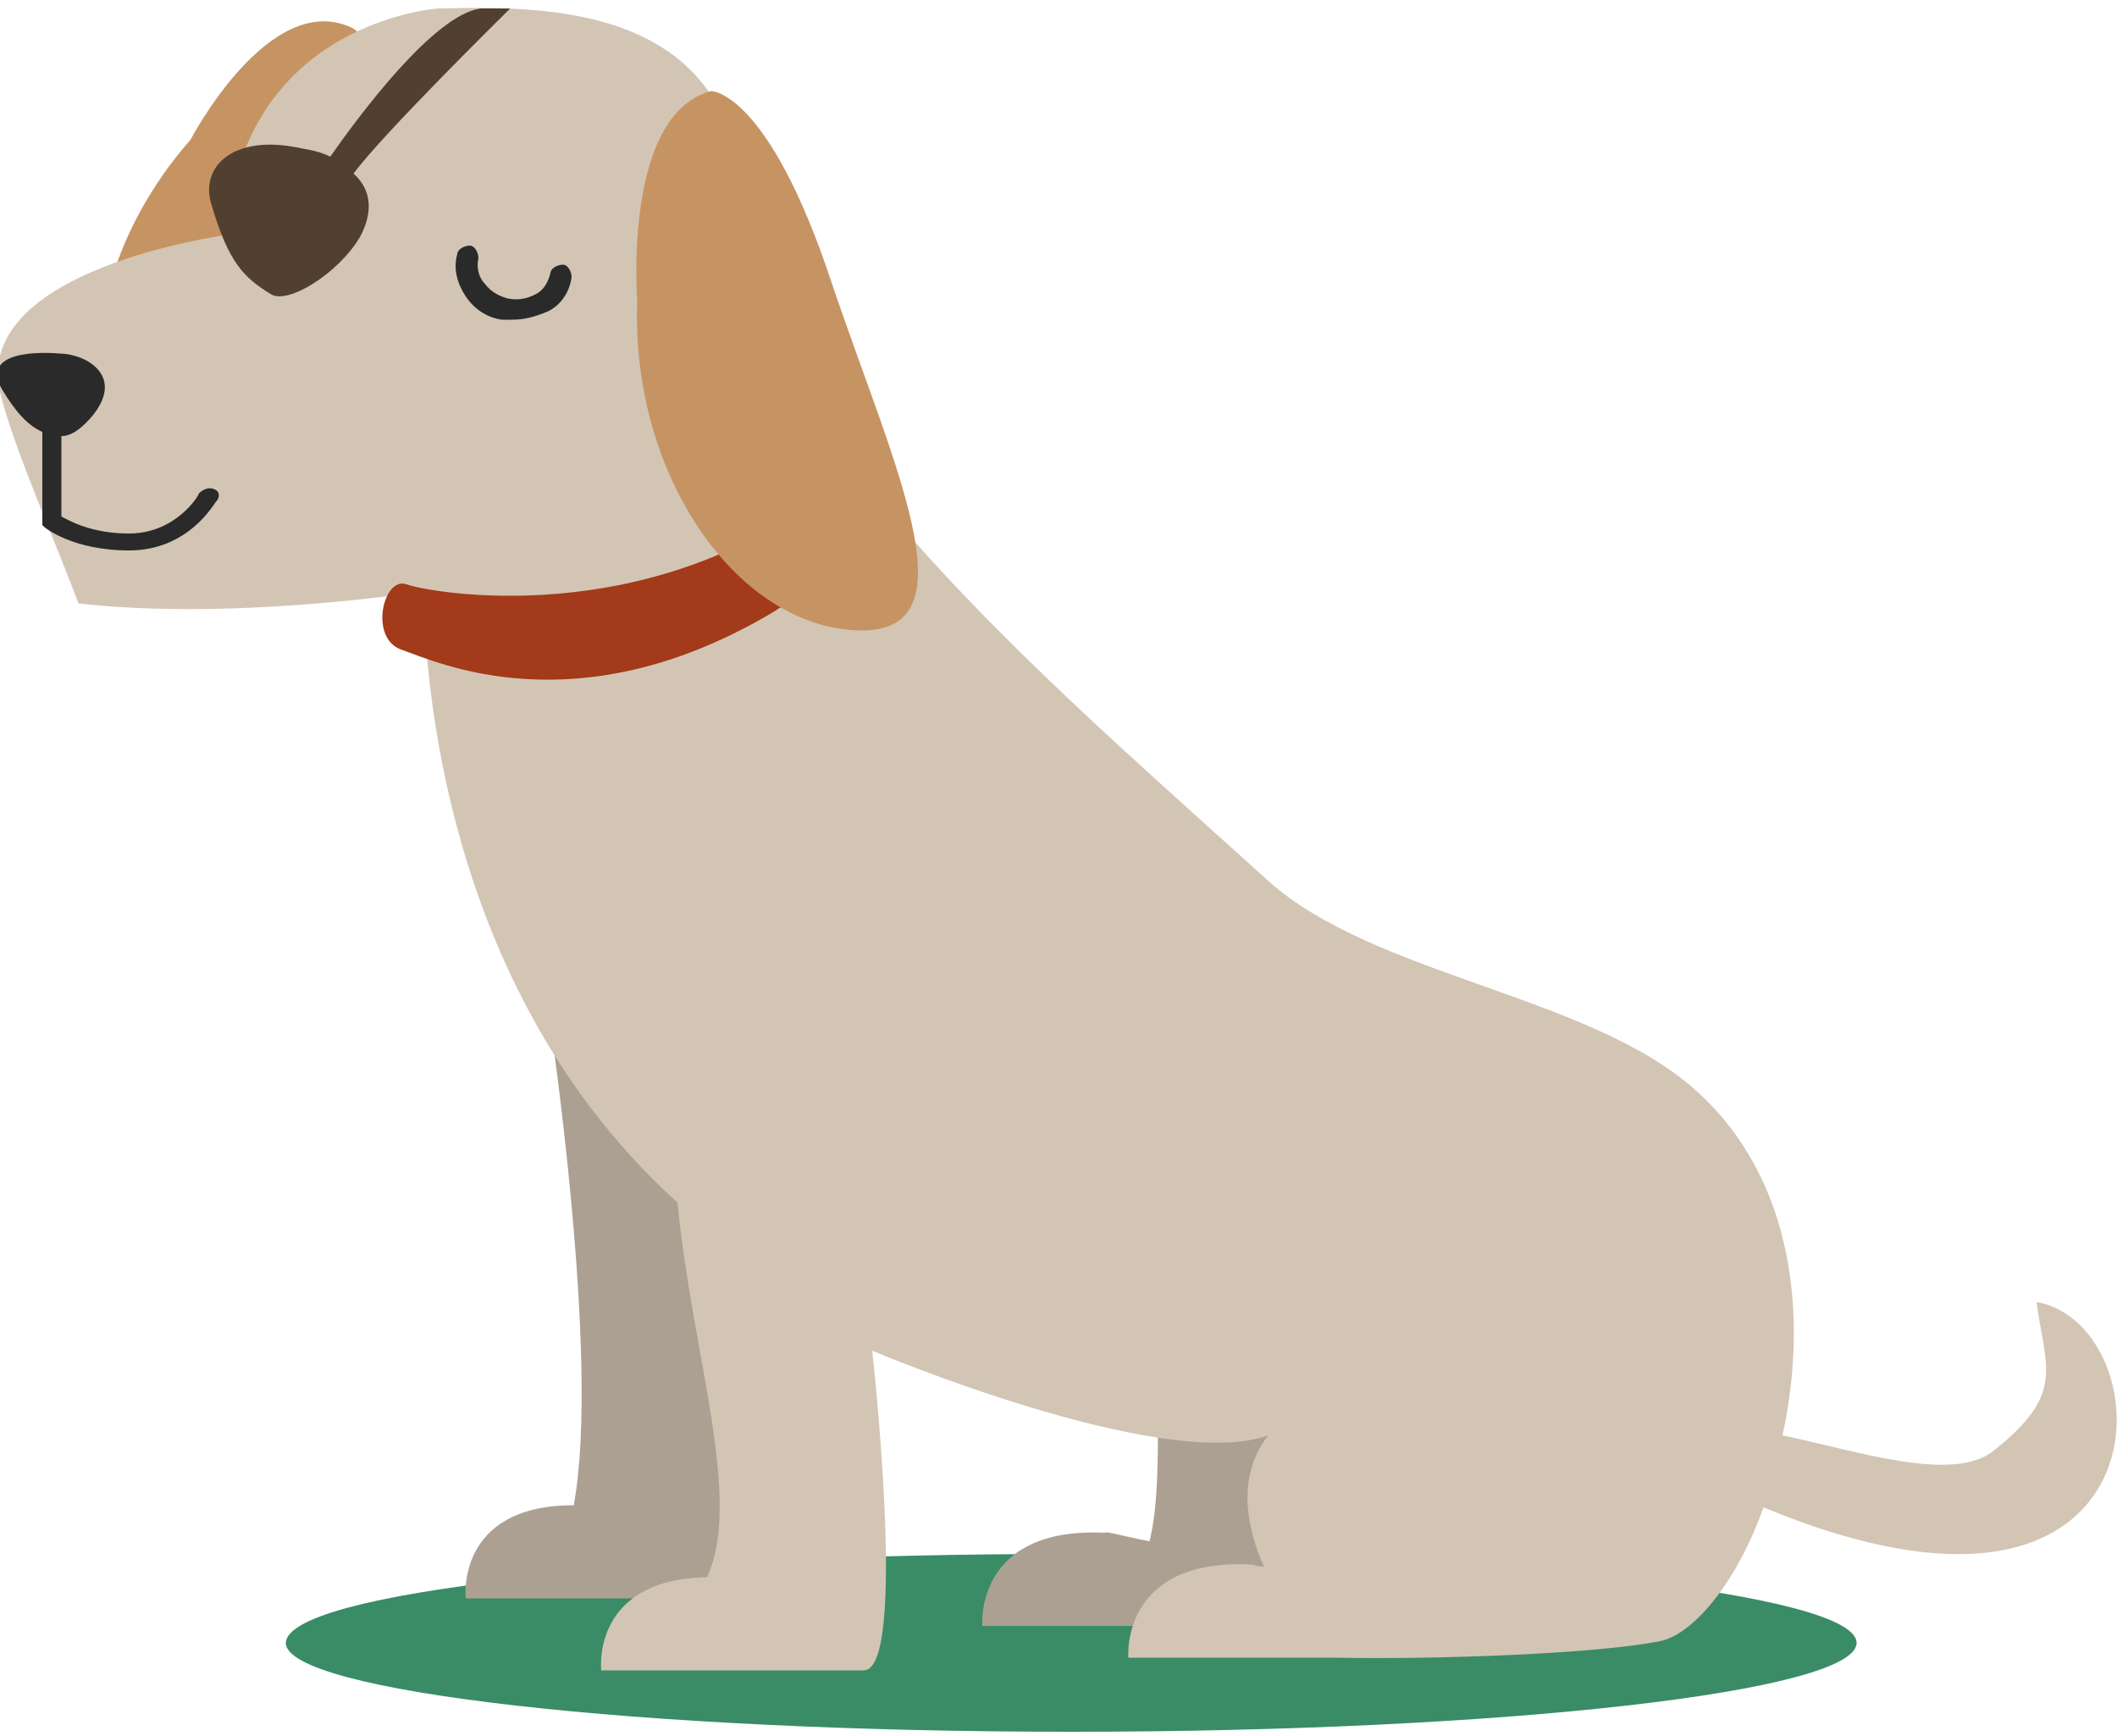 <?xml version="1.0" encoding="utf-8"?>
<!-- Generator: Adobe Illustrator 19.0.0, SVG Export Plug-In . SVG Version: 6.00 Build 0)  -->
<svg version="1.1" id="Objects" xmlns="http://www.w3.org/2000/svg" xmlns:xlink="http://www.w3.org/1999/xlink" x="0px" y="0px" viewBox="350 -350 100 82" style="enable-background:new 350 -350 100 82;" xml:space="preserve">
	<path style="fill:#3A8C66;" d="M400.6-276.6c20.5,0,37.1,1.9,37.1,4.2s-16.6,4.2-37.1,4.2s-37.1-1.9-37.1-4.2C363.6-274.8,380.1-276.6,400.6-276.6z"/>
	<path style="fill:#ACA092;" d="M382.9-295.1c-2-2.6-7-7.2-7-7.2s2.5,16.5,1.2,23.4c-5.6,0-5.1,4.4-5.1,4.4h12.4C384.4-274.6,384.9-292.5,382.9-295.1z"/>
	<path style="fill:#ACA092;" d="M413.3-280.3c0,0-1.7-4.1-8.6-3.1c0,2.4,0,4.6-0.4,6.2c-1.1-0.2-2.1-0.5-2.1-0.4c-6.2-0.3-5.8,4.4-5.8,4.4h12.4L413.3-280.3z"/>
	<path style="fill:#C69463;" d="M366.6-348.7c0,0,3.5,1.6,0.1,10.5c-3.4,8.9-3.4,12.3-8.5,10.4c-5.1-1.8-4.3-9.8,0.8-15.6C359-343.4,362.7-350.5,366.6-348.7z"/>
	<path style="fill:#D3C5B4;" d="M446.2-288.5c0.4,3.1,1.4,4.3-2,7c-1.9,1.6-6.6,0-10-0.7c1.2-5.5,0.6-12.1-4.1-16.3c-5-4.5-15.2-5.4-20.2-9.9c-8.7-7.9-20.7-18-24.9-28.3c0,0,0-0.1,0-0.1c0-0.6,0.1-1.2,0.1-1.8c0.6-11.4-9.3-11.1-14.4-11c0,0-9.3,0.6-10,10.7c0,0-12,1.6-10.7,7.4c0.6,2.6,2.8,7.5,3.7,10c3.4,0.4,8.4,0.4,14.3-0.3c0.7-0.1,1.4-0.2,2-0.3c0.1,5.7,1.6,19.5,12,28.9c0.7,7.2,3.1,14,1.4,17.7c-5.5,0.1-5,4.4-5,4.4h7.5c2,0,4,0,4.9,0c2.1,0,0.4-15.1,0.4-15.1s13.7,5.8,18.7,4c-1.6,2.1-0.9,4.6-0.2,6.2c-0.3,0-0.5-0.1-0.6-0.1c-6.2-0.3-5.8,4.4-5.8,4.4h9.7c5,0.1,12.7-0.2,15.5-0.8c1.6-0.4,3.6-2.9,4.8-6.3C452.8-270.7,452.4-287.4,446.2-288.5z"/>
	<path style="fill:#A33A19;" d="M386.2-320.9c1.1-0.6,3.7-2.6,5.2-3.9s-2.1-2.2-2.1-2.2c-8.6,6.9-19,5-20.1,4.6c-1.1-0.4-1.8,2.6-0.2,3.1C370.7-318.7,377.2-315.7,386.2-320.9z"/>
	<path style="fill:#C69463;" d="M383.6-345.7c0,0,2.7,0,5.7,9.1c3,8.9,7.2,17.3,0.4,16.3c-5.4-0.8-9.9-7.7-9.6-15.5C380.1-335.8,379.4-344.6,383.6-345.7z"/>
	<path style="fill:#2A2A2A;" d="M374.2-334.9c-0.2,0-0.3,0-0.5,0c-0.7-0.1-1.3-0.5-1.7-1.1c-0.4-0.6-0.6-1.3-0.4-2c0-0.2,0.3-0.4,0.6-0.4c0.2,0,0.4,0.3,0.4,0.6c-0.1,0.4,0,0.9,0.3,1.2c0.3,0.4,0.7,0.6,1.1,0.7c0.5,0.1,0.9,0,1.3-0.2s0.6-0.6,0.7-1c0-0.2,0.3-0.4,0.6-0.4c0.2,0,0.4,0.3,0.4,0.6c-0.1,0.7-0.5,1.3-1.1,1.6C375.2-335,374.7-334.9,374.2-334.9z"/>
	<path style="fill:#2A2A2A;" d="M360.1-326.9c-0.2-0.1-0.5,0-0.7,0.2c0,0.1-1.1,1.9-3.3,1.9c-1.8,0-2.8-0.6-3.2-0.8v-3.8c0.5,0,1-0.4,1.5-1c1.5-1.9-0.4-2.9-1.6-2.9c0,0-3.9-0.4-2.7,1.7c0.6,1,1.2,1.7,1.9,2v4.4l0.1,0.1c0,0,1.3,1.1,4,1.1c2.8,0,4-2.2,4.1-2.3C360.4-326.5,360.4-326.8,360.1-326.9z"/>
	<path style="fill:#514030;" d="M365.6-342.6c-0.4-0.2-0.8-0.3-1.4-0.4c-3.2-0.7-4.8,0.9-4.2,2.7c0.8,2.7,1.5,3.4,2.8,4.2c0.8,0.5,3.2-1,4.2-2.7c0.6-1.1,0.6-2.2-0.3-3c1.4-1.9,7.2-7.6,7.4-7.8c-0.2,0-0.6,0-1.4,0C370.5-349.3,367-344.6,365.6-342.6z"/>
	<path style="fill:#514030;" d="M374.2-349.7C374.2-349.7,374.1-349.7,374.2-349.7C374.5-349.7,374.2-349.7,374.2-349.7z"/>
</svg>